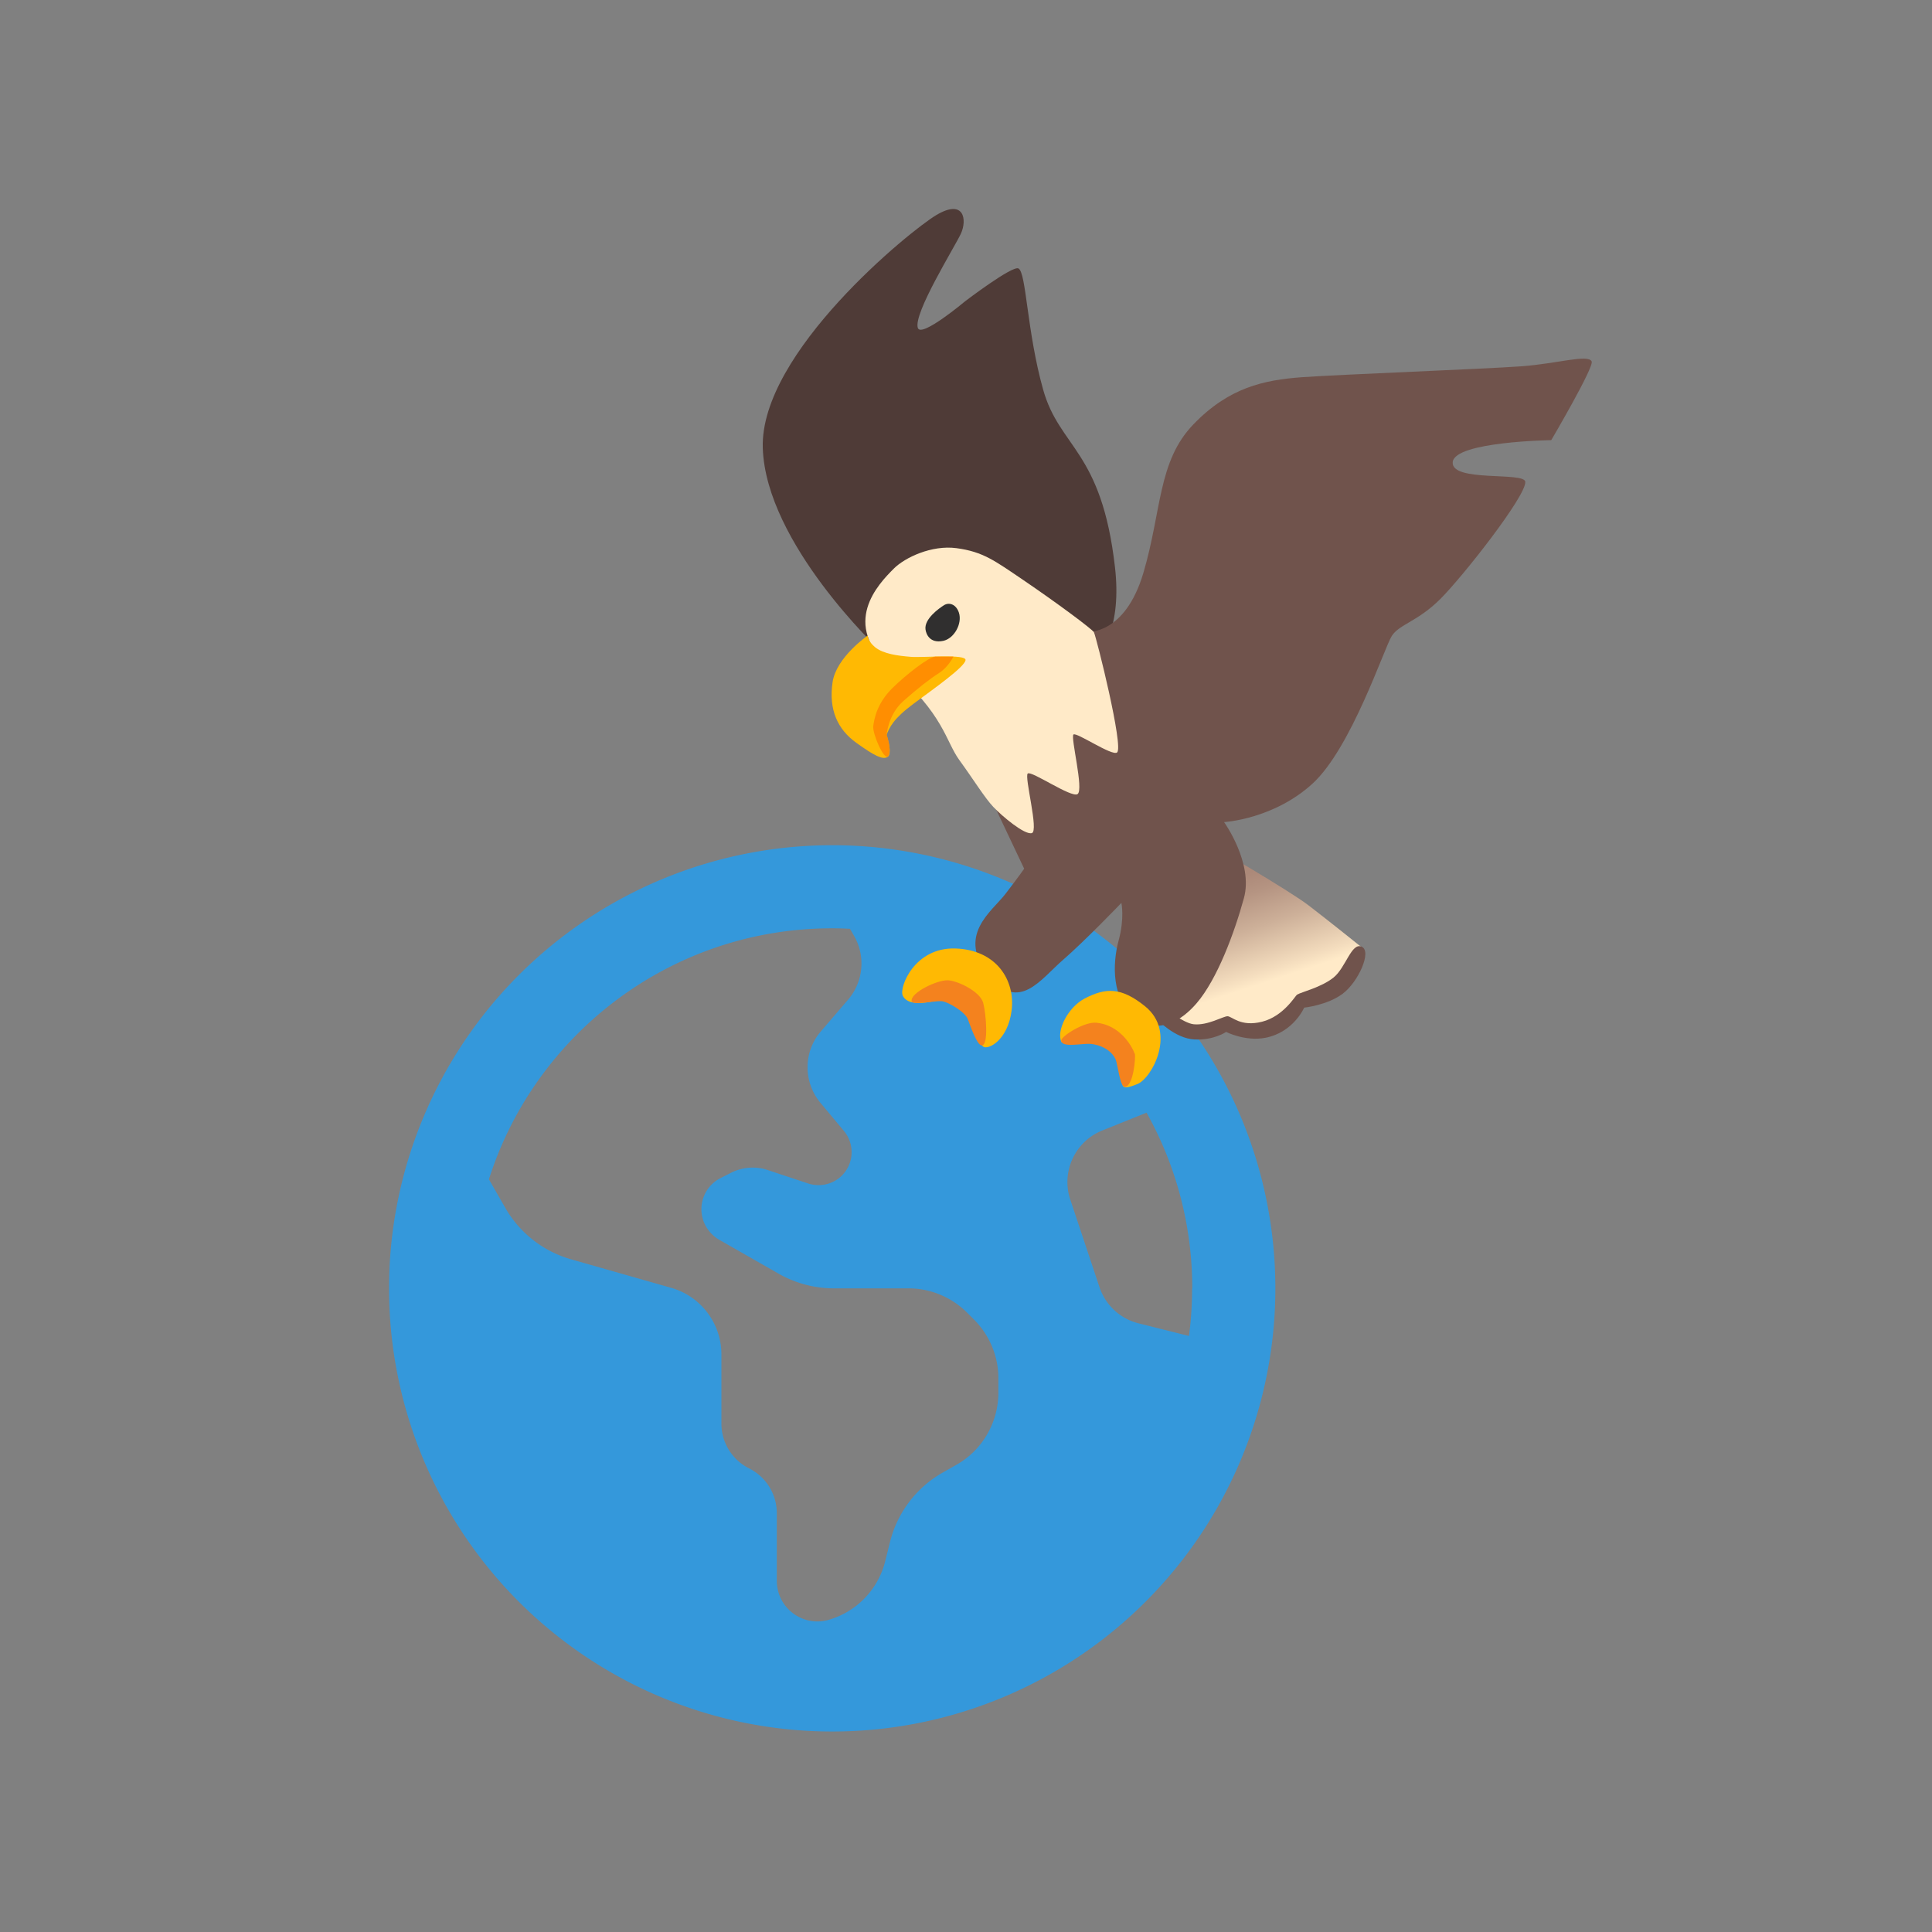 <svg xmlns="http://www.w3.org/2000/svg" xmlns:xlink="http://www.w3.org/1999/xlink" version="1.1" width="1000" height="1000" viewBox="0 0 1000 1000" xml:space="preserve">
<rect x="0" y="0" width="1000" height="1000" fill="#808080" stroke="none"/>
<desc>Created with Fabric.js 3.5.0</desc>
<defs>
</defs>
<rect x="0" y="0" width="100%" height="100%" fill="rgba(245,245,245,0)"/>
<g transform="matrix(0.896 0 0 0.896 430.746 666.857)" id="930044">
<path style="stroke: none; stroke-width: 0; stroke-dasharray: none; stroke-linecap: butt; stroke-dashoffset: 0; stroke-linejoin: miter; stroke-miterlimit: 4; is-custom-font: none; font-file-url: none; fill: rgb(52,152,219); fill-rule: nonzero; opacity: 1;" vector-effect="non-scaling-stroke" transform=" translate(-256, -256)" d="M 57.7 193 l 9.4 16.4 c 8.3 14.5 21.9 25.2 38 29.8 L 163 255.7 c 17.2 4.9 29 20.6 29 38.5 v 39.9 c 0 11 6.2 21 16 25.9 s 16 14.9 16 25.9 v 39 c 0 15.6 14.9 26.9 29.9 22.6 c 16.1 -4.6 28.6 -17.5 32.7 -33.8 l 2.8 -11.2 c 4.2 -16.9 15.2 -31.4 30.3 -40 l 8.1 -4.6 c 15 -8.5 24.2 -24.5 24.2 -41.7 v -8.3 c 0 -12.7 -5.1 -24.9 -14.1 -33.9 l -3.9 -3.9 c -9 -9 -21.2 -14.1 -33.9 -14.1 H 257 c -11.1 0 -22.1 -2.9 -31.8 -8.4 l -34.5 -19.7 c -4.3 -2.5 -7.6 -6.5 -9.2 -11.2 c -3.2 -9.6 1.1 -20 10.2 -24.5 l 5.9 -3 c 6.6 -3.3 14.3 -3.9 21.3 -1.5 l 23.2 7.7 c 8.2 2.7 17.2 -0.4 21.9 -7.5 c 4.7 -7 4.2 -16.3 -1.2 -22.8 l -13.6 -16.3 c -10 -12 -9.9 -29.5 0.3 -41.3 l 15.7 -18.3 c 8.8 -10.3 10.2 -25 3.5 -36.7 l -2.4 -4.2 c -3.5 -0.2 -6.9 -0.3 -10.4 -0.3 C 163.1 48 84.4 108.9 57.7 193 z M 464 256 c 0 -36.8 -9.6 -71.4 -26.4 -101.5 L 412 164.8 c -15.7 6.3 -23.8 23.8 -18.5 39.8 l 16.9 50.7 c 3.5 10.4 12 18.3 22.6 20.9 l 29.1 7.3 c 1.2 -9 1.8 -18.2 1.8 -27.5 z M 0 256 a 256 256 0 1 1 512 0 A 256 256 0 1 1 0 256 z" stroke-linecap="round"/>
</g>
<g transform="matrix(0.604 0 0 0.604 611.124 336.124)" id="503472">
<g style="" vector-effect="non-scaling-stroke">
		<g transform="matrix(6.25 0 0 6.25 -206.638 -171.572)" id="836093">
<path style="stroke: none; stroke-width: 1; stroke-dasharray: none; stroke-linecap: butt; stroke-dashoffset: 0; stroke-linejoin: miter; stroke-miterlimit: 4; is-custom-font: none; font-file-url: none; fill: rgb(79,59,55); fill-rule: nonzero; opacity: 1;" transform=" translate(-30.938, -36.548)" d="M 44.99 69.48 s 11.83 -0.7 10 -16.75 s -7.6 -16.33 -9.85 -24.35 c -2.25 -8.02 -2.3 -16.03 -3.38 -16.61 c -0.83 -0.45 -7.32 4.5 -7.32 4.5 s -6.01 5.05 -6.48 3.66 c -0.66 -1.97 5.07 -11.12 5.91 -12.95 c 0.84 -1.83 0.49 -4.83 -3.38 -2.53 C 27.02 6.5 6.27 23.31 6.7 36.4 s 16.05 27.73 16.05 27.73 l 9.43 -9.43 l 12.81 14.78 z" stroke-linecap="round"/>
</g>
		<g transform="matrix(6.25 0 0 6.25 66.812 246.932)" id="925079">
<linearGradient id="SVGID_2" gradientUnits="userSpaceOnUse" gradientTransform="matrix(1 0 0 1 0 0)" x1="68.597" y1="90.462" x2="76.878" y2="115.641">
<stop offset="20.7%" style="stop-color:rgb(172,137,121);stop-opacity: 1"/>
<stop offset="30.9%" style="stop-color:rgb(181,148,130);stop-opacity: 1"/>
<stop offset="48.5%" style="stop-color:rgb(205,176,153);stop-opacity: 1"/>
<stop offset="71.4%" style="stop-color:rgb(244,221,190);stop-opacity: 1"/>
<stop offset="77.1%" style="stop-color:rgb(255,234,200);stop-opacity: 1"/>
</linearGradient>
<path style="stroke: none; stroke-width: 1; stroke-dasharray: none; stroke-linecap: butt; stroke-dashoffset: 0; stroke-linejoin: miter; stroke-miterlimit: 4; is-custom-font: none; font-file-url: none; fill: url(#SVGID_2); fill-rule: nonzero; opacity: 1;" transform=" translate(-74.69, -103.509)" d="M 67.89 90.69 s 10.89 6.29 13.7 8.45 s 7.13 5.63 7.13 5.63 s -1.97 4.97 -3.94 6.19 s -4.5 1.6 -4.5 1.6 s -3.38 3.57 -5.73 3.75 s -4.32 -1.03 -4.32 -1.03 s -3.1 1.13 -4.41 1.03 c -1.31 -0.09 -5.16 -3.1 -5.16 -3.1 l 7.23 -22.52 z" stroke-linecap="round"/>
</g>
		<g transform="matrix(6.25 0 0 6.25 87.953 36.657)" id="625893">
<path style="stroke: none; stroke-width: 1; stroke-dasharray: none; stroke-linecap: butt; stroke-dashoffset: 0; stroke-linejoin: miter; stroke-miterlimit: 4; is-custom-font: none; font-file-url: none; fill: rgb(112,83,76); fill-rule: nonzero; opacity: 1;" transform=" translate(-78.073, -69.865)" d="M 51.18 61.6 s 5.16 0.47 7.7 -8.07 c 2.53 -8.54 1.97 -15.3 6.85 -20.37 s 9.67 -6.1 14.92 -6.48 c 5.26 -0.38 25.15 -1.13 30.13 -1.5 c 4.97 -0.38 9.1 -1.69 9.57 -0.66 c 0.35 0.77 -5.54 10.79 -5.54 10.79 s -13.23 0.19 -13.51 3 c -0.28 2.82 9.88 1.29 9.95 2.72 c 0.1 1.97 -8.54 12.95 -11.64 16.05 c -3.1 3.1 -5.63 3.47 -6.66 5.07 s -5.54 15.39 -10.89 20.27 c -5.35 4.88 -12.11 5.26 -12.11 5.26 s 4.04 5.63 2.72 10.42 c -1.31 4.79 -3.66 11.12 -6.48 14.41 c -1.99 2.33 -5.12 4.36 -8.26 2.11 c -3.5 -2.51 -3.28 -7.6 -2.44 -10.7 c 0.84 -3.1 0.38 -5.16 0.38 -5.16 s -5 5.21 -7.98 7.79 c -3.14 2.72 -6.05 7.23 -10.14 2.25 c -4.58 -5.57 0.33 -8.82 2.21 -11.26 c 1.88 -2.44 2.58 -3.47 2.58 -3.47 L 35.78 79.8 l 15.4 -18.2 z" stroke-linecap="round"/>
</g>
		<g transform="matrix(6.25 0 0 6.25 -161.913 35.181)" id="33963">
<path style="stroke: none; stroke-width: 1; stroke-dasharray: none; stroke-linecap: butt; stroke-dashoffset: 0; stroke-linejoin: miter; stroke-miterlimit: 4; is-custom-font: none; font-file-url: none; fill: rgb(255,234,200); fill-rule: nonzero; opacity: 1;" transform=" translate(-38.094, -69.629)" d="M 24.65 52.94 c -2.05 2.05 -7.46 7.58 -0.28 13.77 s 7.39 9.88 9.29 12.48 c 1.91 2.62 3.45 5.14 4.65 6.41 c 1.2 1.27 4.29 3.87 5.28 3.59 c 0.99 -0.28 -1.06 -7.74 -0.56 -8.17 s 5.98 3.38 6.83 2.82 c 0.89 -0.6 -0.99 -7.81 -0.56 -8.17 c 0.42 -0.35 5.33 3.02 5.98 2.46 c 0.92 -0.77 -2.82 -15.7 -3.17 -16.47 c -0.19 -0.41 -5.33 -4.21 -9.71 -7.18 c -3.9 -2.64 -5.49 -3.87 -9.15 -4.36 c -3.38 -0.45 -7.06 1.27 -8.6 2.82 z" stroke-linecap="round"/>
</g>
		<g transform="matrix(6.25 0 0 6.25 -241.749 40.579)" id="869928">
<path style="stroke: none; stroke-width: 1; stroke-dasharray: none; stroke-linecap: butt; stroke-dashoffset: 0; stroke-linejoin: miter; stroke-miterlimit: 4; is-custom-font: none; font-file-url: none; fill: rgb(255,185,3); fill-rule: nonzero; opacity: 1;" transform=" translate(-25.32, -70.493)" d="M 23.66 75.75 c 0.42 -1.06 0.92 -2.22 3.66 -4.26 c 2.75 -2.04 7.07 -5.07 7.18 -6.02 c 0.11 -0.88 -5.75 -0.31 -7.51 -0.45 c -1.76 -0.14 -3.75 -0.4 -4.88 -1.31 c -1.01 -0.82 -1.03 -1.6 -1.03 -1.6 s -4.3 2.96 -4.81 6.38 c -0.56 3.8 0.7 6.48 3.24 8.31 s 3.6 2.32 4.26 1.97 c 0.81 -0.42 -0.11 -3.02 -0.11 -3.02 z" stroke-linecap="round"/>
</g>
		<g transform="matrix(6.25 0 0 6.25 -229.12 49.097)" id="368468">
<path style="stroke: none; stroke-width: 1; stroke-dasharray: none; stroke-linecap: butt; stroke-dashoffset: 0; stroke-linejoin: miter; stroke-miterlimit: 4; is-custom-font: none; font-file-url: none; fill: rgb(255,142,1); fill-rule: nonzero; opacity: 1;" transform=" translate(-27.341, -71.856)" d="M 21.85 74.51 c 0.14 -1.02 0.5 -3.12 2.65 -5.23 c 1.83 -1.8 5 -4.29 5.88 -4.29 h 2.46 s -0.7 1.44 -1.97 2.25 s -2.87 2.05 -4.89 3.84 c -2.11 1.87 -2.29 4.61 -2.29 4.61 s 0.77 2.22 0.18 2.96 c -0.53 0.63 -2.16 -3.11 -2.02 -4.14 z" stroke-linecap="round"/>
</g>
		<g transform="matrix(6.25 0 0 6.25 -204.046 -22.965)" id="609561">
<path style="stroke: none; stroke-width: 1; stroke-dasharray: none; stroke-linecap: butt; stroke-dashoffset: 0; stroke-linejoin: miter; stroke-miterlimit: 4; is-custom-font: none; font-file-url: none; fill: rgb(48,47,47); fill-rule: nonzero; opacity: 1;" transform=" translate(-31.353, -60.326)" d="M 29.01 61.25 c 0.08 0.66 0.6 1.97 2.43 1.58 c 1.52 -0.32 2.64 -2.39 2.15 -3.87 c -0.4 -1.19 -1.37 -1.44 -2.04 -1.02 c -0.67 0.42 -2.72 1.87 -2.54 3.31 z" stroke-linecap="round"/>
</g>
		<g transform="matrix(6.25 0 0 6.25 69.113 294.313)" id="580761">
<path style="stroke: none; stroke-width: 1; stroke-dasharray: none; stroke-linecap: butt; stroke-dashoffset: 0; stroke-linejoin: miter; stroke-miterlimit: 4; is-custom-font: none; font-file-url: none; fill: rgb(112,83,76); fill-rule: nonzero; opacity: 1;" transform=" translate(-75.058, -111.09)" d="M 79.95 111.34 c -0.22 0.13 -1.83 2.96 -4.79 3.71 s -4.13 -0.75 -4.74 -0.75 s -2.7 1.29 -4.62 1.1 c -1.5 -0.15 -3.97 -2.28 -3.97 -2.28 l -1.03 1.64 s 2.39 2.58 5.07 2.72 c 2.67 0.14 4.36 -1.03 4.36 -1.03 s 2.63 1.34 5.4 0.8 c 3.85 -0.75 5.3 -4.13 5.3 -4.13 s 3.19 -0.33 5.3 -1.92 c 2.11 -1.6 4.01 -5.77 2.6 -6.43 s -2.18 2.86 -3.87 4.22 s -4.4 1.98 -5.01 2.35 z" stroke-linecap="round"/>
</g>
		<g transform="matrix(6.25 0 0 6.25 -191.571 298.644)" id="184554">
<path style="stroke: none; stroke-width: 1; stroke-dasharray: none; stroke-linecap: butt; stroke-dashoffset: 0; stroke-linejoin: miter; stroke-miterlimit: 4; is-custom-font: none; font-file-url: none; fill: rgb(255,185,3); fill-rule: nonzero; opacity: 1;" transform=" translate(-33.349, -111.783)" d="M 25.89 111.47 c -0.52 -1.12 1.6 -6.65 7.23 -6.46 s 8.21 4.36 7.7 8.49 c -0.52 4.13 -3.24 5.44 -3.89 4.97 c -0.66 -0.47 -1.36 -3.43 -1.36 -3.43 l -2.86 -3.61 c -0.02 0.01 -5.74 2.34 -6.82 0.04 z" stroke-linecap="round"/>
</g>
		<g transform="matrix(6.25 0 0 6.25 -60.291 333.963)" id="735884">
<path style="stroke: none; stroke-width: 1; stroke-dasharray: none; stroke-linecap: butt; stroke-dashoffset: 0; stroke-linejoin: miter; stroke-miterlimit: 4; is-custom-font: none; font-file-url: none; fill: rgb(255,185,3); fill-rule: nonzero; opacity: 1;" transform=" translate(-54.353, -117.434)" d="M 47.66 117.85 c -0.77 -1.5 0.87 -4.79 3.19 -5.99 c 2.87 -1.49 4.99 -1.57 8.26 1.07 c 4.39 3.54 0.94 9.84 -1.01 10.65 c -2.71 1.13 -2.04 0.01 -1.99 -1.35 c 0.05 -1.36 -1.22 -4.83 -1.22 -4.83 l -7.23 0.45 z" stroke-linecap="round"/>
</g>
		<g transform="matrix(6.25 0 0 6.25 -198.634 311.468)" id="683951">
<path style="stroke: none; stroke-width: 1; stroke-dasharray: none; stroke-linecap: butt; stroke-dashoffset: 0; stroke-linejoin: miter; stroke-miterlimit: 4; is-custom-font: none; font-file-url: none; fill: rgb(244,130,30); fill-rule: nonzero; opacity: 1;" transform=" translate(-32.219, -113.835)" d="M 36.92 112.46 c 0.4 1.49 0.77 5.91 -0.21 5.84 c -0.66 -0.05 -1.53 -2.63 -1.9 -3.61 c -0.37 -0.98 -2.75 -2.42 -3.64 -2.46 c -0.89 -0.05 -3.97 0.59 -4.06 0 c -0.19 -1.16 3.5 -2.91 4.95 -2.86 c 1.27 0.03 4.43 1.5 4.86 3.09 z" stroke-linecap="round"/>
</g>
		<g transform="matrix(6.25 0 0 6.25 -70.751 347.313)" id="635514">
<path style="stroke: none; stroke-width: 1; stroke-dasharray: none; stroke-linecap: butt; stroke-dashoffset: 0; stroke-linejoin: miter; stroke-miterlimit: 4; is-custom-font: none; font-file-url: none; fill: rgb(244,130,30); fill-rule: nonzero; opacity: 1;" transform=" translate(-52.68, -119.57)" d="M 47.62 117.63 c 0.05 1.07 2.96 0.33 4.13 0.47 c 1.17 0.14 2.65 0.72 3.31 2.08 c 0.31 0.64 0.59 3.73 1.24 3.78 c 1.22 0.09 1.55 -4.11 1.41 -4.49 c -0.42 -1.14 -2.06 -3.97 -5.26 -4.28 c -1.69 -0.18 -4.86 1.88 -4.83 2.44 z" stroke-linecap="round"/>
</g>
</g>
</g>
</svg>